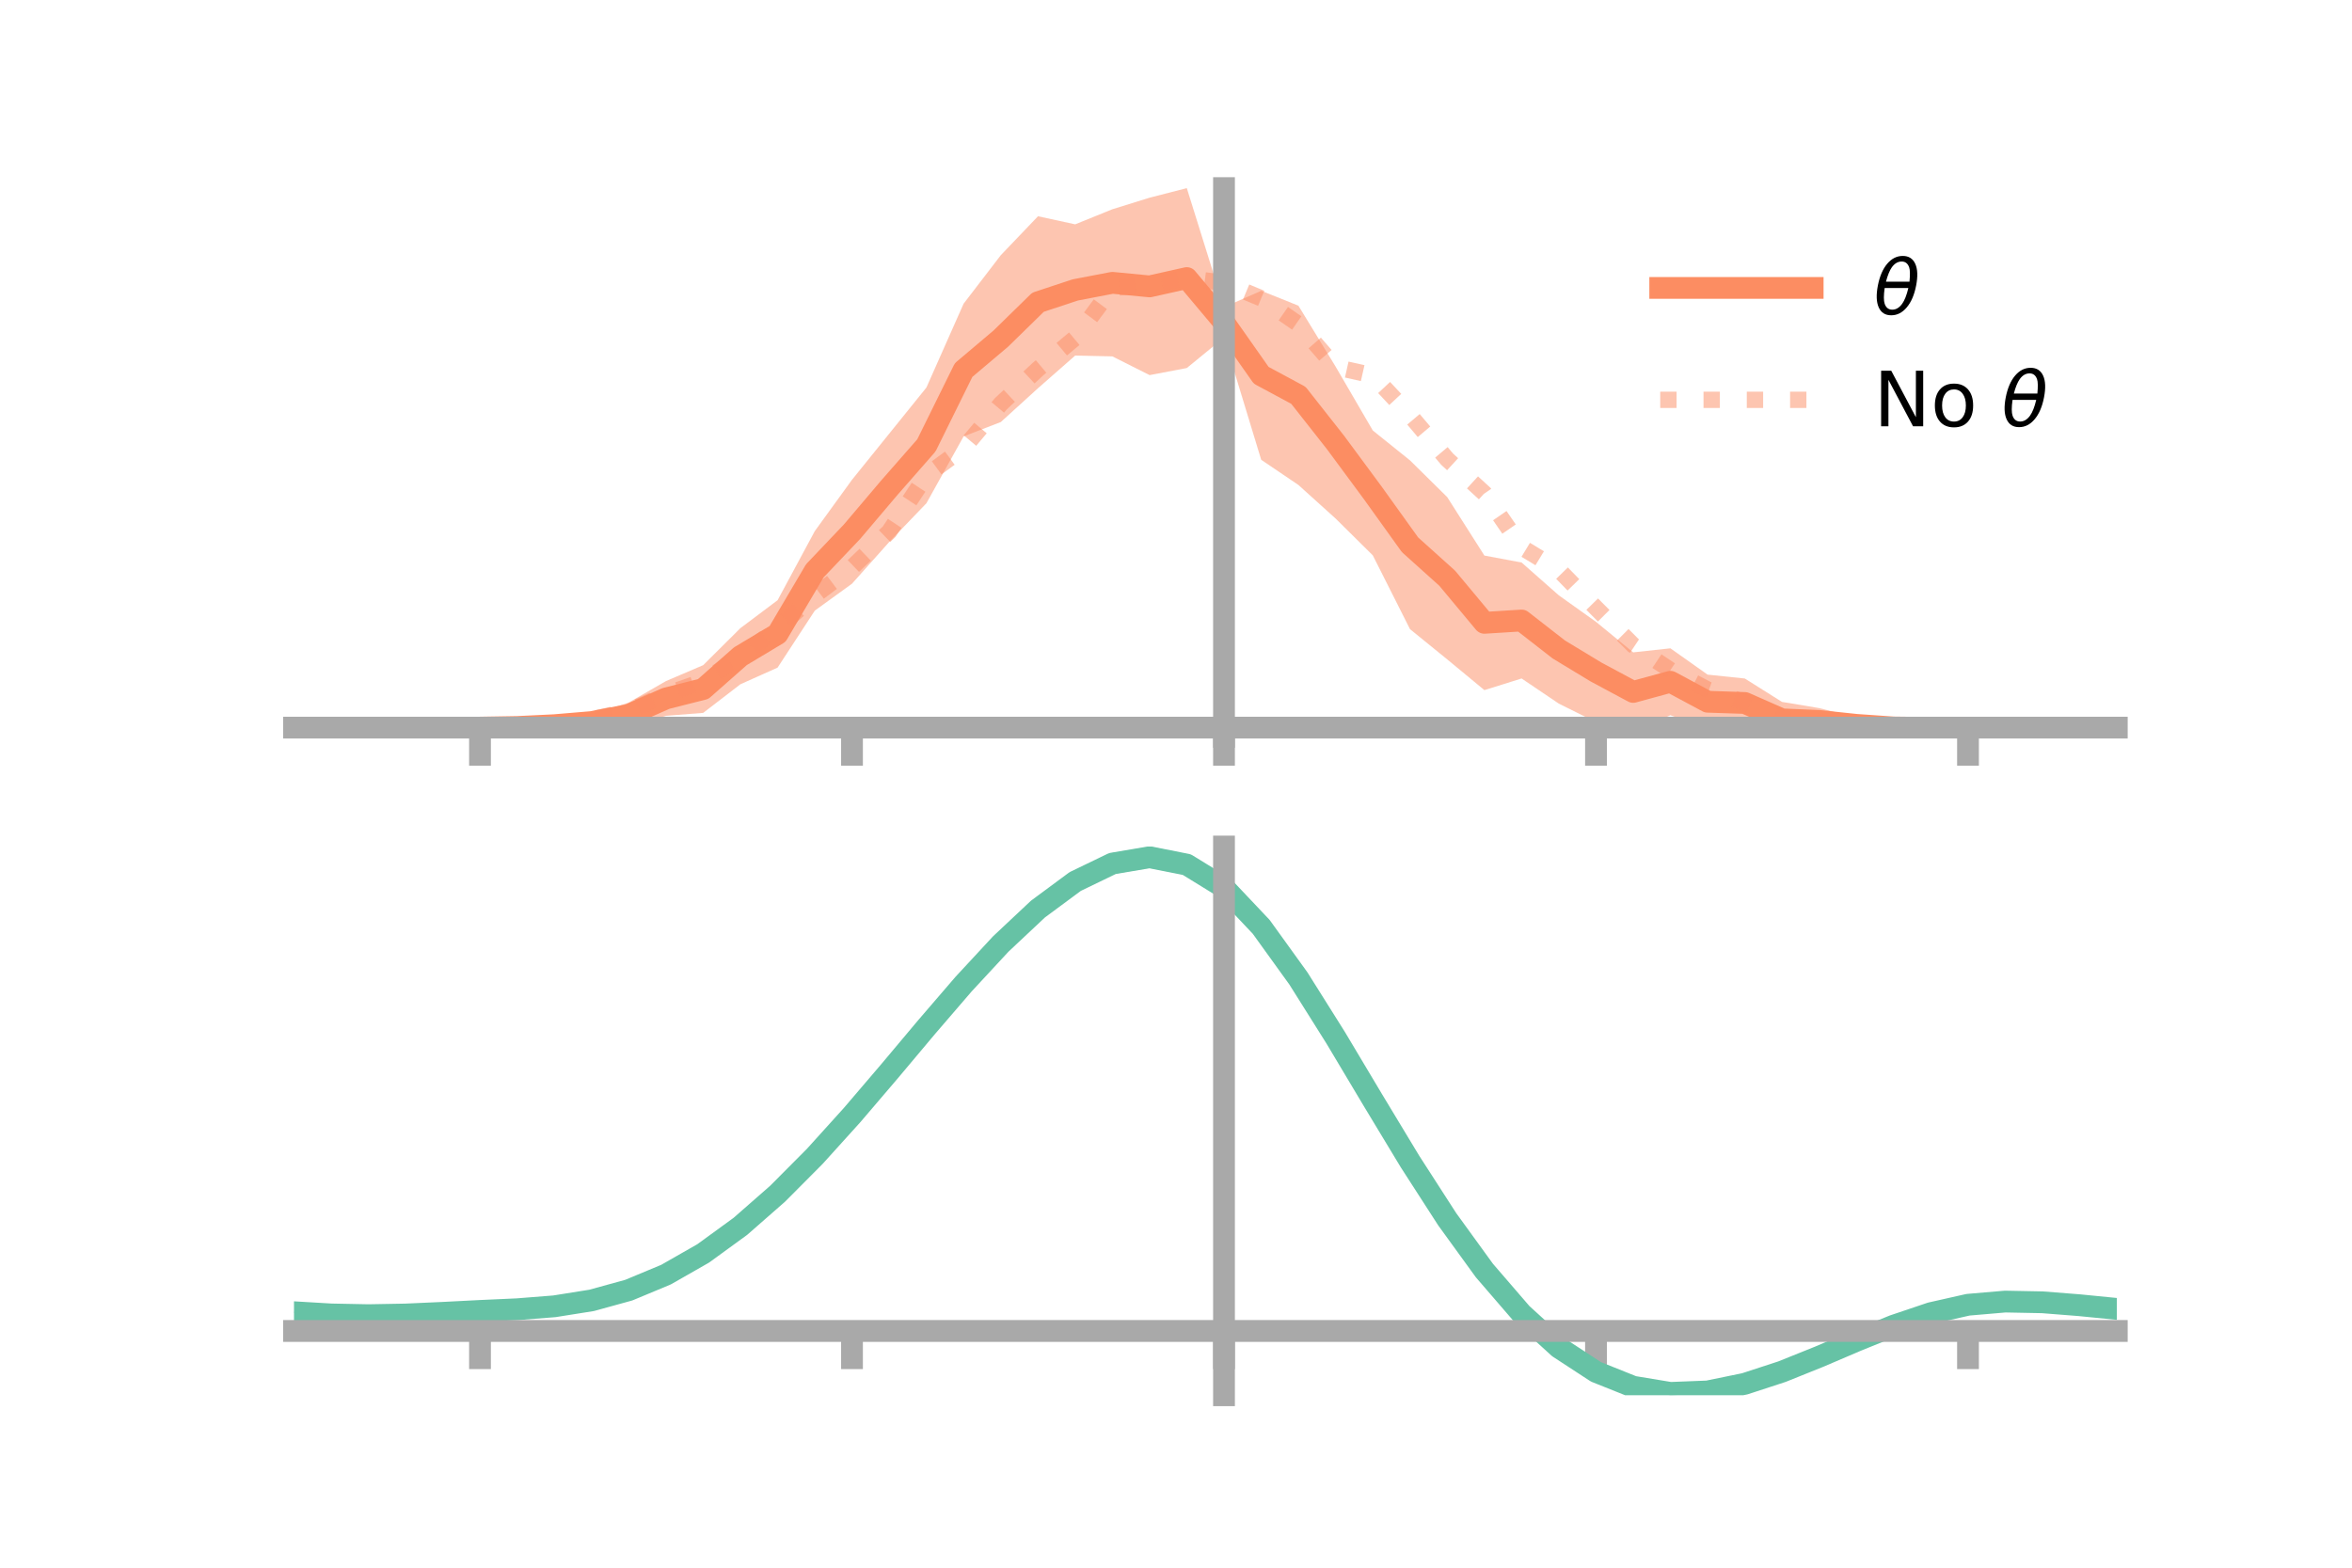 <?xml version="1.0" encoding="utf-8" standalone="no"?>
<!DOCTYPE svg PUBLIC "-//W3C//DTD SVG 1.1//EN"
  "http://www.w3.org/Graphics/SVG/1.1/DTD/svg11.dtd">
<!-- Created with matplotlib (https://matplotlib.org/) -->
<svg height="144pt" version="1.1" viewBox="0 0 216 144" width="216pt" xmlns="http://www.w3.org/2000/svg" xmlns:xlink="http://www.w3.org/1999/xlink">
 <defs>
  <style type="text/css">*{stroke-linecap:butt;stroke-linejoin:round;}</style>
 </defs>
 <g id="figure_1">
  <g id="patch_1">
   <path d="M 0 144 
L 216 144 
L 216 0 
L 0 0 
z
" style="fill:none;"/>
  </g>
  <g id="axes_1">
   <g id="patch_2">
    <path d="M 27 67.68 
L 194.4 67.68 
L 194.4 17.28 
L 27 17.28 
z
" style="fill:none;"/>
   </g>
   <g id="PolyCollection_1">
    <path clip-path="url(#p13cdd29d08)" d="M 27 66.834 
L 27 66.834 
L 30.416 66.834 
L 33.833 66.834 
L 37.249 66.834 
L 40.665 66.834 
L 44.082 66.834 
L 47.498 66.625 
L 50.914 66.274 
L 54.331 65.672 
L 57.747 64.525 
L 61.163 62.56 
L 64.58 61.098 
L 67.996 57.699 
L 71.412 55.132 
L 74.829 48.783 
L 78.245 44.07 
L 81.661 39.835 
L 85.078 35.598 
L 88.494 27.896 
L 91.91 23.44 
L 95.327 19.865 
L 98.743 20.606 
L 102.159 19.22 
L 105.576 18.159 
L 108.992 17.28 
L 112.408 28.215 
L 115.824 26.71 
L 119.241 28.078 
L 122.657 33.673 
L 126.073 39.542 
L 129.49 42.288 
L 132.906 45.659 
L 136.322 51.03 
L 139.739 51.671 
L 143.155 54.683 
L 146.571 57.118 
L 149.988 59.922 
L 153.404 59.551 
L 156.82 61.968 
L 160.237 62.325 
L 163.653 64.473 
L 167.069 65.043 
L 170.486 65.909 
L 173.902 66.487 
L 177.318 66.708 
L 180.735 66.834 
L 184.151 66.834 
L 187.567 66.834 
L 190.984 66.834 
L 194.4 66.834 
L 194.4 66.834 
L 194.4 66.834 
L 190.984 66.834 
L 187.567 66.834 
L 184.151 66.834 
L 180.735 66.835 
L 177.318 67.015 
L 173.902 67.156 
L 170.486 67.257 
L 167.069 67.402 
L 163.653 67.68 
L 160.237 66.819 
L 156.82 66.948 
L 153.404 65.697 
L 149.988 67.191 
L 146.571 66.331 
L 143.155 64.63 
L 139.739 62.322 
L 136.322 63.391 
L 132.906 60.566 
L 129.49 57.79 
L 126.073 51.011 
L 122.657 47.63 
L 119.241 44.546 
L 115.824 42.233 
L 112.408 31.008 
L 108.992 33.805 
L 105.576 34.456 
L 102.159 32.736 
L 98.743 32.659 
L 95.327 35.659 
L 91.91 38.767 
L 88.494 40.085 
L 85.078 46.226 
L 81.661 49.786 
L 78.245 53.615 
L 74.829 56.088 
L 71.412 61.323 
L 67.996 62.853 
L 64.58 65.481 
L 61.163 65.75 
L 57.747 66.813 
L 54.331 66.98 
L 50.914 66.952 
L 47.498 66.93 
L 44.082 66.835 
L 40.665 66.834 
L 37.249 66.834 
L 33.833 66.834 
L 30.416 66.834 
L 27 66.834 
z
" style="fill:#fc8d62;fill-opacity:0.5;"/>
   </g>
   <g id="matplotlib.axis_1">
    <g id="xtick_1">
     <g id="line2d_1">
      <defs>
       <path d="M 0 0 
L 0 3.5 
" id="m5f3253364c" style="stroke:#a9a9a9;stroke-width:2;"/>
      </defs>
      <g>
       <use style="fill:#a9a9a9;stroke:#a9a9a9;stroke-width:2;" x="44.082" xlink:href="#m5f3253364c" y="66.834"/>
      </g>
     </g>
    </g>
    <g id="xtick_2">
     <g id="line2d_2">
      <g>
       <use style="fill:#a9a9a9;stroke:#a9a9a9;stroke-width:2;" x="78.245" xlink:href="#m5f3253364c" y="66.834"/>
      </g>
     </g>
    </g>
    <g id="xtick_3">
     <g id="line2d_3">
      <g>
       <use style="fill:#a9a9a9;stroke:#a9a9a9;stroke-width:2;" x="112.408" xlink:href="#m5f3253364c" y="66.834"/>
      </g>
     </g>
    </g>
    <g id="xtick_4">
     <g id="line2d_4">
      <g>
       <use style="fill:#a9a9a9;stroke:#a9a9a9;stroke-width:2;" x="146.571" xlink:href="#m5f3253364c" y="66.834"/>
      </g>
     </g>
    </g>
    <g id="xtick_5">
     <g id="line2d_5">
      <g>
       <use style="fill:#a9a9a9;stroke:#a9a9a9;stroke-width:2;" x="180.735" xlink:href="#m5f3253364c" y="66.834"/>
      </g>
     </g>
    </g>
   </g>
   <g id="matplotlib.axis_2"/>
   <g id="line2d_6">
    <path clip-path="url(#p13cdd29d08)" d="M 27 66.834 
L 30.416 66.834 
L 33.833 66.834 
L 37.249 66.834 
L 40.665 66.834 
L 44.082 66.834 
L 47.498 66.777 
L 50.914 66.613 
L 54.331 66.326 
L 57.747 65.669 
L 61.163 64.155 
L 64.58 63.29 
L 67.996 60.276 
L 71.412 58.228 
L 74.829 52.435 
L 78.245 48.842 
L 81.661 44.811 
L 85.078 40.912 
L 88.494 33.991 
L 91.91 31.104 
L 95.327 27.762 
L 98.743 26.633 
L 102.159 25.978 
L 105.576 26.307 
L 108.992 25.543 
L 112.408 29.612 
L 115.824 34.472 
L 119.241 36.312 
L 122.657 40.652 
L 126.073 45.276 
L 129.49 50.039 
L 132.906 53.112 
L 136.322 57.21 
L 139.739 56.996 
L 143.155 59.656 
L 146.571 61.725 
L 149.988 63.557 
L 153.404 62.624 
L 156.82 64.458 
L 160.237 64.572 
L 163.653 66.077 
L 167.069 66.223 
L 170.486 66.583 
L 173.902 66.821 
L 177.318 66.862 
L 180.735 66.834 
L 184.151 66.834 
L 187.567 66.834 
L 190.984 66.834 
L 194.4 66.834 
" style="fill:none;stroke:#fc8d62;stroke-linecap:square;stroke-width:2;"/>
   </g>
   <g id="line2d_7">
    <path clip-path="url(#p13cdd29d08)" d="M 27 66.834 
L 30.416 66.834 
L 33.833 66.834 
L 37.249 66.834 
L 40.665 66.834 
L 44.082 66.834 
L 47.498 66.748 
L 50.914 66.569 
L 54.331 66.077 
L 57.747 65.319 
L 61.163 63.768 
L 64.58 62.584 
L 67.996 60.314 
L 71.412 57.704 
L 74.829 54.68 
L 78.245 52.11 
L 81.661 48.835 
L 85.078 43.663 
L 88.494 41.162 
L 91.91 37.093 
L 95.327 33.9 
L 98.743 31.042 
L 102.159 26.453 
L 105.576 26.154 
L 108.992 25.543 
L 112.408 25.979 
L 115.824 27.4 
L 119.241 29.774 
L 122.657 33.715 
L 126.073 34.483 
L 129.49 38.139 
L 132.906 42.184 
L 136.322 45.311 
L 139.739 50.273 
L 143.155 52.343 
L 146.571 55.848 
L 149.988 59.269 
L 153.404 61.553 
L 156.82 63.339 
L 160.237 64.532 
L 163.653 65.993 
L 167.069 66.314 
L 170.486 66.721 
L 173.902 66.834 
L 177.318 66.887 
L 180.735 66.834 
L 184.151 66.834 
L 187.567 66.834 
L 190.984 66.834 
L 194.4 66.834 
" style="fill:none;stroke:#fc8d62;stroke-dasharray:1.5,2.475;stroke-dashoffset:0;stroke-opacity:0.5;stroke-width:1.5;"/>
   </g>
   <g id="patch_3">
    <path d="M 112.408 67.68 
L 112.408 17.28 
" style="fill:none;stroke:#a9a9a9;stroke-linecap:square;stroke-linejoin:miter;stroke-width:2;"/>
   </g>
   <g id="patch_4">
    <path d="M 194.4 67.68 
L 194.4 17.28 
" style="fill:none;"/>
   </g>
   <g id="patch_5">
    <path d="M 27 66.834 
L 194.4 66.834 
" style="fill:none;stroke:#a9a9a9;stroke-linecap:square;stroke-linejoin:miter;stroke-width:2;"/>
   </g>
   <g id="patch_6">
    <path d="M 27 17.28 
L 194.4 17.28 
" style="fill:none;"/>
   </g>
   <g id="legend_1">
    <g id="line2d_8">
     <path d="M 152.47 26.449 
L 166.47 26.449 
" style="fill:none;stroke:#fc8d62;stroke-linecap:square;stroke-width:2;"/>
    </g>
    <g id="line2d_9"/>
    <g id="text_1">
     <!-- $\theta$ -->
     <g transform="translate(172.07 28.899)scale(0.07 -0.07)">
      <defs>
       <path d="M 45.516 34.672 
L 14.453 34.672 
Q 12.359 20.062 14.5 13.875 
Q 17.188 6.25 24.469 6.25 
Q 31.781 6.25 37.359 13.922 
Q 42.234 20.656 45.516 34.672 
z
M 47.016 42.969 
Q 48.344 56.844 46.625 61.719 
Q 43.953 69.438 36.766 69.438 
Q 29.297 69.438 23.828 61.812 
Q 19.531 55.672 16.156 42.969 
z
M 38.188 76.766 
Q 49.906 76.766 54.594 66.406 
Q 59.281 56.109 55.719 37.844 
Q 52.203 19.625 43.453 9.281 
Q 34.766 -1.125 23.047 -1.125 
Q 11.281 -1.125 6.641 9.281 
Q 2 19.625 5.516 37.844 
Q 9.078 56.109 17.719 66.406 
Q 26.422 76.766 38.188 76.766 
z
" id="DejaVuSans-Oblique-952"/>
      </defs>
      <use transform="translate(0 0.234)" xlink:href="#DejaVuSans-Oblique-952"/>
     </g>
    </g>
    <g id="line2d_10">
     <path d="M 152.47 36.724 
L 166.47 36.724 
" style="fill:none;stroke:#fc8d62;stroke-dasharray:1.5,2.475;stroke-dashoffset:0;stroke-opacity:0.5;stroke-width:1.5;"/>
    </g>
    <g id="line2d_11"/>
    <g id="text_2">
     <!-- No $\theta$ -->
     <g transform="translate(172.07 39.174)scale(0.07 -0.07)">
      <defs>
       <path d="M 9.812 72.906 
L 23.094 72.906 
L 55.422 11.922 
L 55.422 72.906 
L 64.984 72.906 
L 64.984 0 
L 51.703 0 
L 19.391 60.984 
L 19.391 0 
L 9.812 0 
z
" id="DejaVuSans-78"/>
       <path d="M 30.609 48.391 
Q 23.391 48.391 19.188 42.75 
Q 14.984 37.109 14.984 27.297 
Q 14.984 17.484 19.156 11.844 
Q 23.344 6.203 30.609 6.203 
Q 37.797 6.203 41.984 11.859 
Q 46.188 17.531 46.188 27.297 
Q 46.188 37.016 41.984 42.703 
Q 37.797 48.391 30.609 48.391 
z
M 30.609 56 
Q 42.328 56 49.016 48.375 
Q 55.719 40.766 55.719 27.297 
Q 55.719 13.875 49.016 6.219 
Q 42.328 -1.422 30.609 -1.422 
Q 18.844 -1.422 12.172 6.219 
Q 5.516 13.875 5.516 27.297 
Q 5.516 40.766 12.172 48.375 
Q 18.844 56 30.609 56 
z
" id="DejaVuSans-111"/>
       <path id="DejaVuSans-32"/>
      </defs>
      <use transform="translate(0 0.234)" xlink:href="#DejaVuSans-78"/>
      <use transform="translate(74.805 0.234)" xlink:href="#DejaVuSans-111"/>
      <use transform="translate(135.986 0.234)" xlink:href="#DejaVuSans-32"/>
      <use transform="translate(167.773 0.234)" xlink:href="#DejaVuSans-Oblique-952"/>
     </g>
    </g>
   </g>
  </g>
  <g id="axes_2">
   <g id="patch_7">
    <path d="M 27 128.16 
L 194.4 128.16 
L 194.4 77.76 
L 27 77.76 
z
" style="fill:none;"/>
   </g>
   <g id="PolyCollection_2">
    <path clip-path="url(#p0498718cf4)" d="M 27 120.577 
L 27 120.494 
L 30.416 120.706 
L 33.833 120.777 
L 37.249 120.708 
L 40.665 120.546 
L 44.082 120.363 
L 47.498 120.204 
L 50.914 119.929 
L 54.331 119.379 
L 57.747 118.426 
L 61.163 116.98 
L 64.58 114.989 
L 67.996 112.444 
L 71.412 109.377 
L 74.829 105.857 
L 78.245 101.982 
L 81.661 97.883 
L 85.078 93.715 
L 88.494 89.652 
L 91.91 85.884 
L 95.327 82.609 
L 98.743 80.03 
L 102.159 78.349 
L 105.576 77.76 
L 108.992 78.451 
L 112.408 80.59 
L 115.824 84.258 
L 119.241 89.071 
L 122.657 94.591 
L 126.073 100.406 
L 129.49 106.158 
L 132.906 111.547 
L 136.322 116.339 
L 139.739 120.366 
L 143.155 123.526 
L 146.571 125.783 
L 149.988 127.16 
L 153.404 127.73 
L 156.82 127.603 
L 160.237 126.915 
L 163.653 125.817 
L 167.069 124.47 
L 170.486 123.035 
L 173.902 121.671 
L 177.318 120.532 
L 180.735 119.766 
L 184.151 119.475 
L 187.567 119.546 
L 190.984 119.824 
L 194.4 120.175 
L 194.4 120.285 
L 194.4 120.285 
L 190.984 119.959 
L 187.567 119.699 
L 184.151 119.638 
L 180.735 119.933 
L 177.318 120.706 
L 173.902 121.873 
L 170.486 123.282 
L 167.069 124.771 
L 163.653 126.168 
L 160.237 127.306 
L 156.82 128.02 
L 153.404 128.16 
L 149.988 127.6 
L 146.571 126.244 
L 143.155 124.037 
L 139.739 120.967 
L 136.322 117.069 
L 132.906 112.437 
L 129.49 107.227 
L 126.073 101.661 
L 122.657 96.029 
L 119.241 90.678 
L 115.824 86.01 
L 112.408 82.453 
L 108.992 80.386 
L 105.576 79.721 
L 102.159 80.293 
L 98.743 81.913 
L 95.327 84.392 
L 91.91 87.531 
L 88.494 91.135 
L 85.078 95.014 
L 81.661 98.987 
L 78.245 102.888 
L 74.829 106.574 
L 71.412 109.923 
L 67.996 112.843 
L 64.58 115.273 
L 61.163 117.185 
L 57.747 118.586 
L 54.331 119.516 
L 50.914 120.054 
L 47.498 120.318 
L 44.082 120.467 
L 40.665 120.634 
L 37.249 120.778 
L 33.833 120.834 
L 30.416 120.769 
L 27 120.577 
z
" style="fill:#66c2a5;fill-opacity:0.5;"/>
   </g>
   <g id="matplotlib.axis_3">
    <g id="xtick_6">
     <g id="line2d_12">
      <g>
       <use style="fill:#a9a9a9;stroke:#a9a9a9;stroke-width:2;" x="44.082" xlink:href="#m5f3253364c" y="122.256"/>
      </g>
     </g>
    </g>
    <g id="xtick_7">
     <g id="line2d_13">
      <g>
       <use style="fill:#a9a9a9;stroke:#a9a9a9;stroke-width:2;" x="78.245" xlink:href="#m5f3253364c" y="122.256"/>
      </g>
     </g>
    </g>
    <g id="xtick_8">
     <g id="line2d_14">
      <g>
       <use style="fill:#a9a9a9;stroke:#a9a9a9;stroke-width:2;" x="112.408" xlink:href="#m5f3253364c" y="122.256"/>
      </g>
     </g>
    </g>
    <g id="xtick_9">
     <g id="line2d_15">
      <g>
       <use style="fill:#a9a9a9;stroke:#a9a9a9;stroke-width:2;" x="146.571" xlink:href="#m5f3253364c" y="122.256"/>
      </g>
     </g>
    </g>
    <g id="xtick_10">
     <g id="line2d_16">
      <g>
       <use style="fill:#a9a9a9;stroke:#a9a9a9;stroke-width:2;" x="180.735" xlink:href="#m5f3253364c" y="122.256"/>
      </g>
     </g>
    </g>
   </g>
   <g id="matplotlib.axis_4"/>
   <g id="line2d_17">
    <path clip-path="url(#p0498718cf4)" d="M 27 120.535 
L 30.416 120.737 
L 33.833 120.805 
L 37.249 120.743 
L 40.665 120.59 
L 44.082 120.415 
L 47.498 120.261 
L 50.914 119.991 
L 54.331 119.447 
L 57.747 118.506 
L 61.163 117.082 
L 64.58 115.131 
L 67.996 112.644 
L 71.412 109.65 
L 74.829 106.215 
L 78.245 102.435 
L 81.661 98.435 
L 85.078 94.365 
L 88.494 90.394 
L 91.91 86.707 
L 95.327 83.5 
L 98.743 80.972 
L 102.159 79.321 
L 105.576 78.741 
L 108.992 79.418 
L 112.408 81.521 
L 115.824 85.134 
L 119.241 89.875 
L 122.657 95.31 
L 126.073 101.034 
L 129.49 106.693 
L 132.906 111.992 
L 136.322 116.704 
L 139.739 120.666 
L 143.155 123.781 
L 146.571 126.013 
L 149.988 127.38 
L 153.404 127.945 
L 156.82 127.811 
L 160.237 127.11 
L 163.653 125.993 
L 167.069 124.62 
L 170.486 123.159 
L 173.902 121.772 
L 177.318 120.619 
L 180.735 119.849 
L 184.151 119.556 
L 187.567 119.622 
L 190.984 119.892 
L 194.4 120.23 
" style="fill:none;stroke:#66c2a5;stroke-linecap:square;stroke-width:2;"/>
   </g>
   <g id="patch_8">
    <path d="M 112.408 128.16 
L 112.408 77.76 
" style="fill:none;stroke:#a9a9a9;stroke-linecap:square;stroke-linejoin:miter;stroke-width:2;"/>
   </g>
   <g id="patch_9">
    <path d="M 194.4 128.16 
L 194.4 77.76 
" style="fill:none;"/>
   </g>
   <g id="patch_10">
    <path d="M 27 122.256 
L 194.4 122.256 
" style="fill:none;stroke:#a9a9a9;stroke-linecap:square;stroke-linejoin:miter;stroke-width:2;"/>
   </g>
   <g id="patch_11">
    <path d="M 27 77.76 
L 194.4 77.76 
" style="fill:none;"/>
   </g>
  </g>
 </g>
 <defs>
  <clipPath id="p13cdd29d08">
   <rect height="50.4" width="167.4" x="27" y="17.28"/>
  </clipPath>
  <clipPath id="p0498718cf4">
   <rect height="50.4" width="167.4" x="27" y="77.76"/>
  </clipPath>
 </defs>
</svg>
